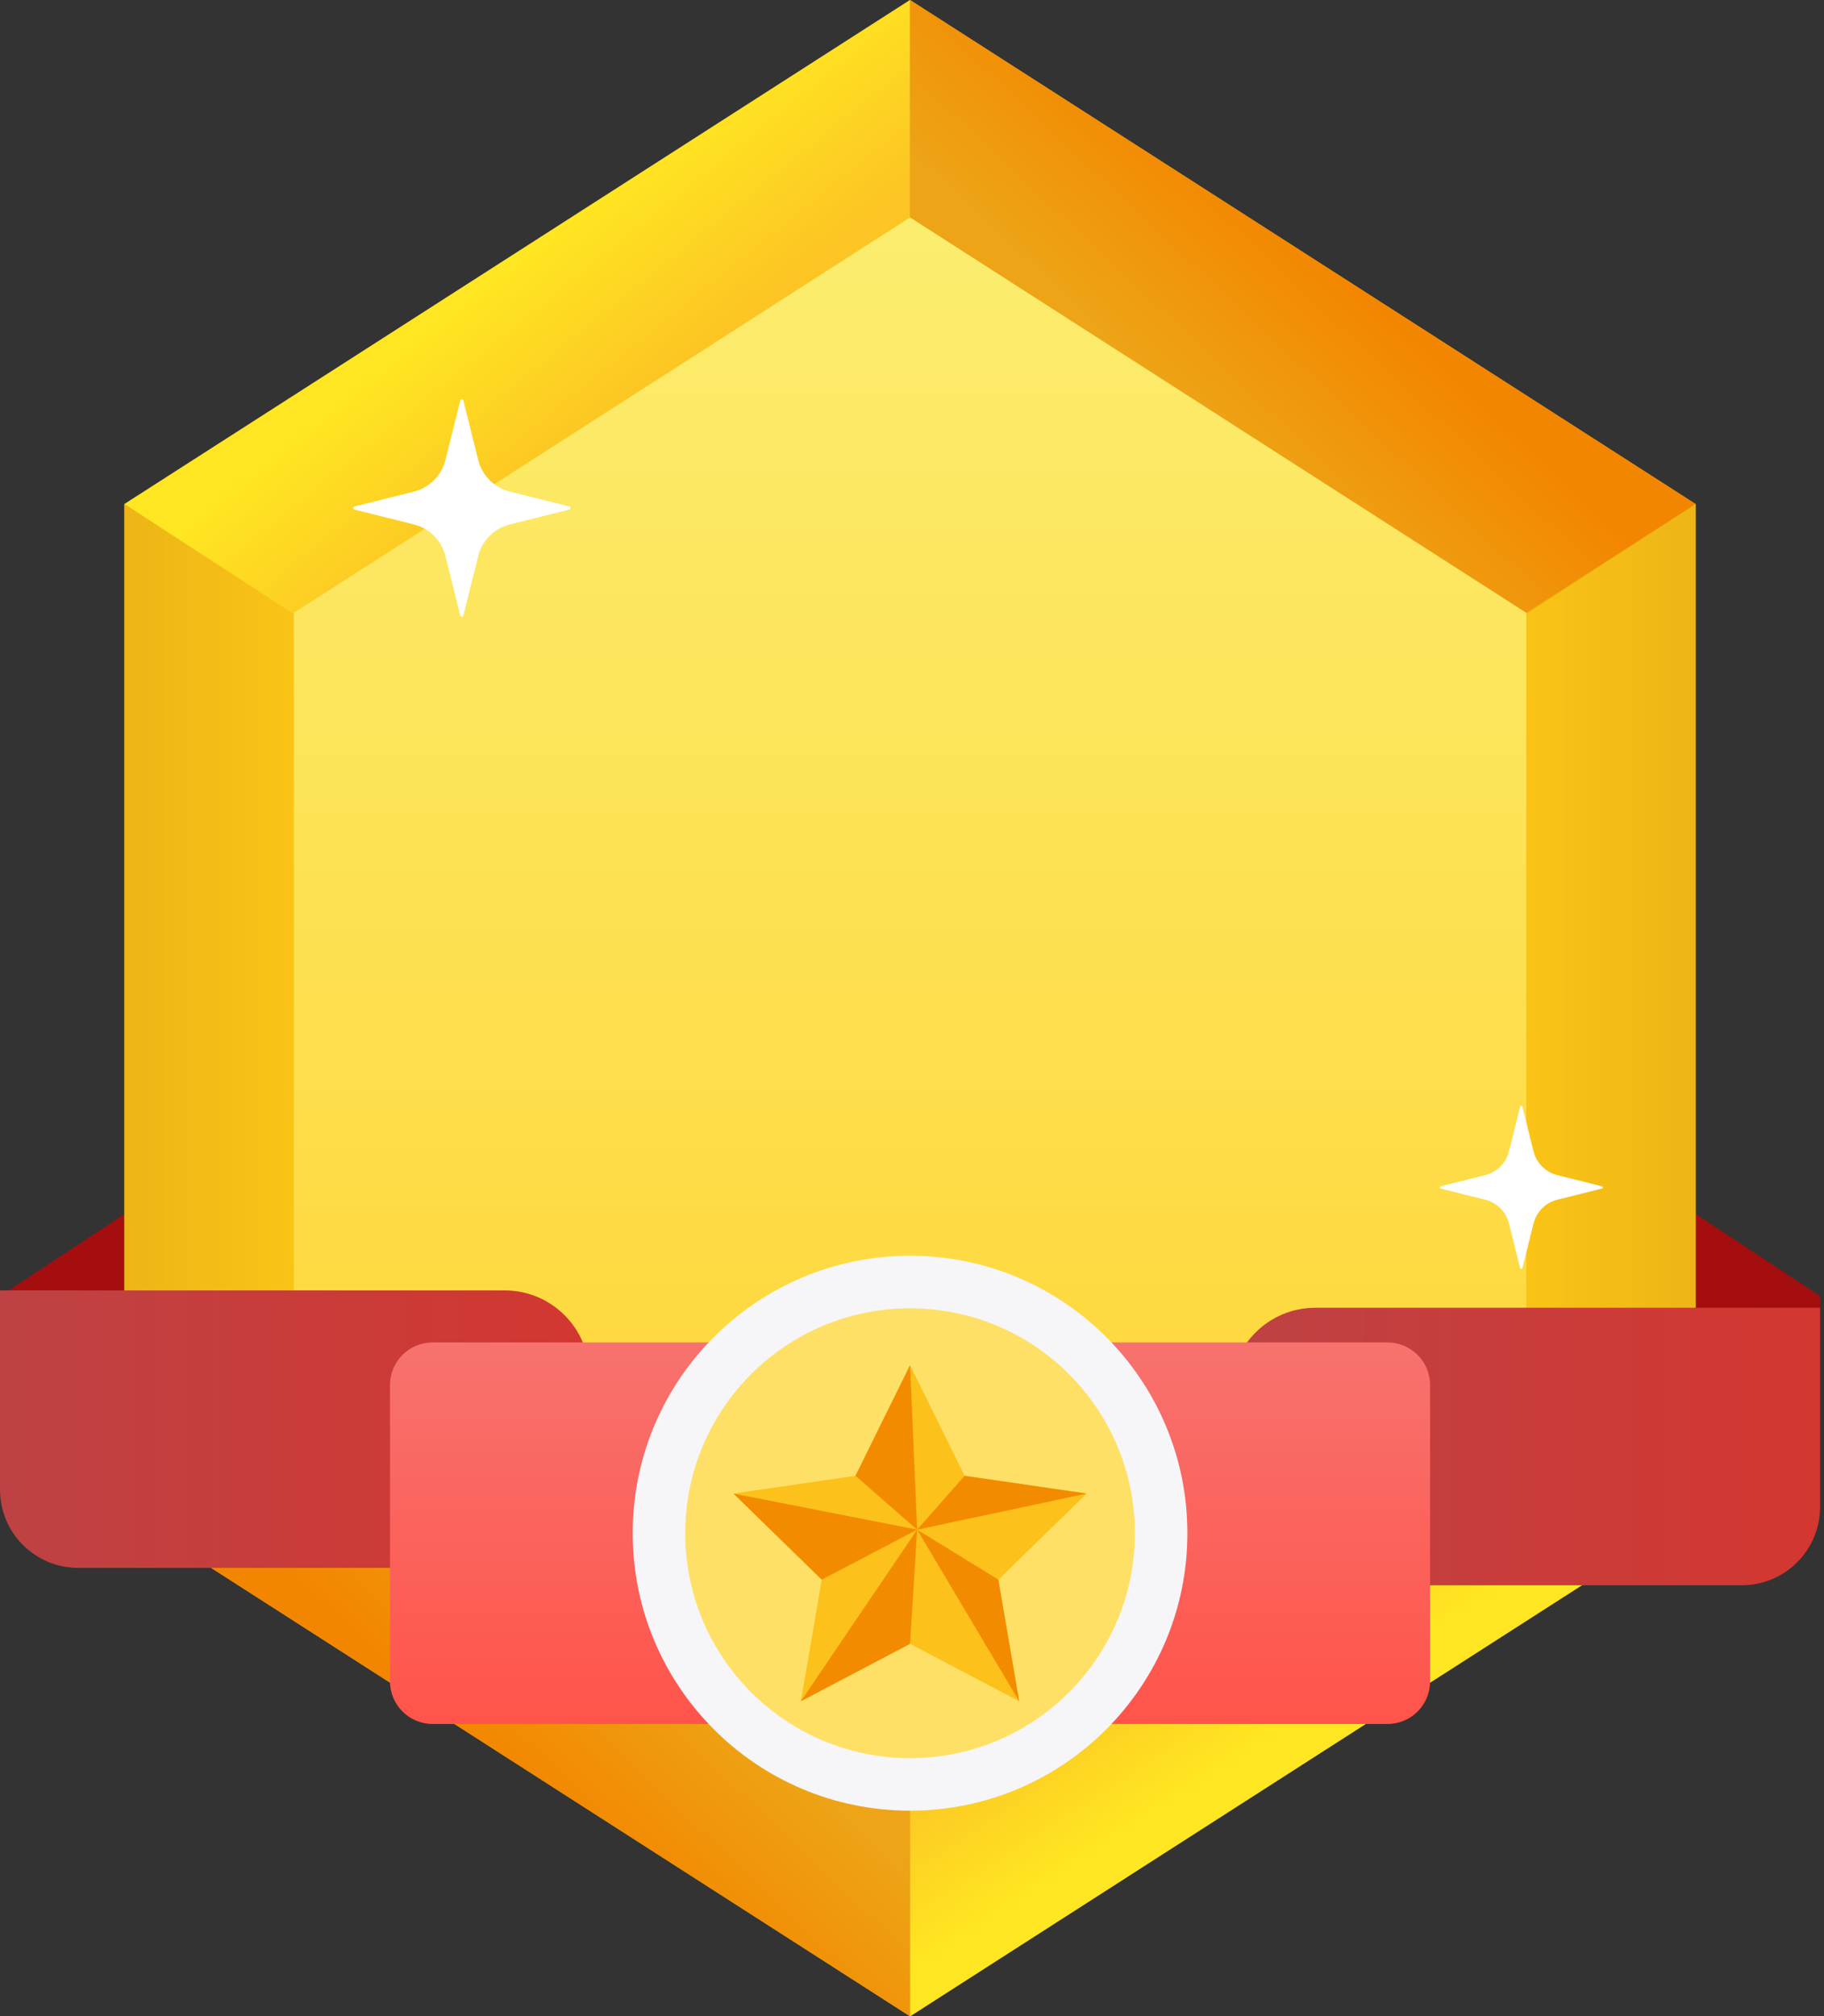 <svg width="181" height="200" viewBox="0 0 181 200" fill="none" xmlns="http://www.w3.org/2000/svg">
<rect x="0" y="0" width="181" height="200" fill="#333333" stroke="none"/>
<g clip-path="url(#clip0_1_153)">
<path d="M180.611 128.564L168.266 120.426V129.72L180.611 133.16V128.564Z" fill="#A50E0E"/>
<path d="M0 128.564L12.346 120.426V129.72L0 133.16V128.564Z" fill="#A50E0E"/>
<path d="M12.346 50V150L90.306 200L168.266 150V50L90.306 0L12.346 50Z" fill="#ECB20C"/>
<path d="M62.001 82.737L90.306 21.565V0L12.346 50L62.001 82.737Z" fill="url(#paint0_linear_1_153)"/>
<path d="M127.188 120.426L90.306 178.435V200L168.266 150L151.453 139.217L127.188 120.426Z" fill="url(#paint1_linear_1_153)"/>
<path d="M88.958 152.825L29.158 139.217L12.346 150L90.306 200V178.435L88.958 152.825Z" fill="url(#paint2_linear_1_153)"/>
<path d="M91.638 48.085L151.453 60.783L168.266 50L90.306 0V21.565L91.638 48.085Z" fill="url(#paint3_linear_1_153)"/>
<path d="M64.696 117.781L31.682 62.544L12.346 50V150L29.158 139.217L64.696 117.781Z" fill="url(#paint4_linear_1_153)"/>
<path d="M115.915 117.781L148.929 62.544L168.266 50V150L151.453 139.217L115.915 117.781Z" fill="url(#paint5_linear_1_153)"/>
<path d="M29.158 60.783V139.217L90.306 178.435L151.453 139.217V60.783L90.306 21.565L29.158 60.783Z" fill="url(#paint6_linear_1_153)"/>
<path d="M58.484 155.521H7.766C3.477 155.521 0 152.044 0 147.755V127.999H50.089C54.725 127.999 58.484 131.757 58.484 136.394V155.521Z" fill="url(#paint7_linear_1_153)"/>
<path d="M172.845 157.241H122.127V138.114C122.127 133.478 125.885 129.719 130.522 129.719H180.611V149.475C180.611 153.764 177.134 157.241 172.845 157.241Z" fill="url(#paint8_linear_1_153)"/>
<path d="M137.688 171.002H42.923C40.592 171.002 38.703 169.112 38.703 166.782V137.38C38.703 135.049 40.593 133.16 42.923 133.16H137.689C140.02 133.16 141.909 135.05 141.909 137.38V166.782C141.909 169.113 140.019 171.002 137.688 171.002Z" fill="url(#paint9_linear_1_153)"/>
<path d="M90.306 179.603C105.506 179.603 117.828 167.281 117.828 152.081C117.828 136.881 105.506 124.559 90.306 124.559C75.106 124.559 62.784 136.881 62.784 152.081C62.784 167.281 75.106 179.603 90.306 179.603Z" fill="#F6F6F8"/>
<path d="M90.306 174.391C102.627 174.391 112.616 164.402 112.616 152.081C112.616 139.76 102.627 129.771 90.306 129.771C77.984 129.771 67.996 139.76 67.996 152.081C67.996 164.402 77.984 174.391 90.306 174.391Z" fill="#FFE066"/>
<path d="M90.306 135.417L95.72 146.388L107.828 148.147L99.067 156.687L101.135 168.745L90.306 163.052L79.476 168.745L81.545 156.687L72.784 148.147L84.891 146.388L90.306 135.417Z" fill="#FCC11A"/>
<path d="M90.306 135.417L91.01 151.728L95.72 146.388L101.774 147.267L107.828 148.147L91.01 151.728L99.067 156.687L100.101 162.716L101.135 168.745L91.01 151.728L90.306 163.052L84.891 165.899L79.476 168.745L91.01 151.728L81.545 156.687L77.164 152.417L72.784 148.147L91.01 151.728L84.891 146.388L87.598 140.902L90.306 135.417Z" fill="#F38B00"/>
<path d="M45.979 61.053L47.454 55.152C47.643 54.395 48.035 53.703 48.587 53.151C49.139 52.599 49.831 52.207 50.588 52.018L56.489 50.543C56.648 50.503 56.648 50.277 56.489 50.238L50.588 48.763C49.831 48.574 49.139 48.182 48.587 47.63C48.035 47.078 47.643 46.386 47.454 45.629L45.979 39.728C45.939 39.569 45.713 39.569 45.674 39.728L44.199 45.629C44.01 46.386 43.618 47.078 43.066 47.63C42.514 48.182 41.822 48.574 41.065 48.763L35.164 50.238C35.005 50.278 35.005 50.504 35.164 50.543L41.065 52.018C41.822 52.207 42.514 52.599 43.066 53.151C43.618 53.703 44.01 54.395 44.199 55.152L45.674 61.053C45.714 61.212 45.94 61.212 45.979 61.053Z" fill="white"/>
<path d="M151.073 125.779L152.179 121.353C152.321 120.785 152.615 120.266 153.029 119.852C153.443 119.438 153.962 119.144 154.53 119.002L158.956 117.895C159.075 117.865 159.075 117.696 158.956 117.666L154.53 116.559C153.962 116.417 153.443 116.123 153.029 115.709C152.615 115.295 152.321 114.776 152.179 114.208L151.073 109.782C151.043 109.663 150.874 109.663 150.844 109.782L149.738 114.208C149.596 114.776 149.302 115.295 148.888 115.709C148.474 116.123 147.955 116.417 147.387 116.559L142.961 117.666C142.842 117.696 142.842 117.865 142.961 117.895L147.387 119.002C147.955 119.144 148.474 119.438 148.888 119.852C149.302 120.266 149.596 120.785 149.738 121.353L150.844 125.779C150.874 125.898 151.043 125.898 151.073 125.779Z" fill="white"/>
</g>
<defs>
<linearGradient id="paint0_linear_1_153" x1="51.572" y1="25.305" x2="63.194" y2="39.665" gradientUnits="userSpaceOnUse">
<stop stop-color="#FFE622"/>
<stop offset="1" stop-color="#FCC523"/>
</linearGradient>
<linearGradient id="paint1_linear_1_153" x1="126.877" y1="171.56" x2="118.483" y2="158.67" gradientUnits="userSpaceOnUse">
<stop stop-color="#FFE622"/>
<stop offset="1" stop-color="#FCC523"/>
</linearGradient>
<linearGradient id="paint2_linear_1_153" x1="50.269" y1="176.114" x2="64.252" y2="161.366" gradientUnits="userSpaceOnUse">
<stop stop-color="#F38600"/>
<stop offset="1" stop-color="#EDA416"/>
</linearGradient>
<linearGradient id="paint3_linear_1_153" x1="130.03" y1="24.252" x2="116.045" y2="39.181" gradientUnits="userSpaceOnUse">
<stop stop-color="#F38600"/>
<stop offset="1" stop-color="#EDA416"/>
</linearGradient>
<linearGradient id="paint4_linear_1_153" x1="12.346" y1="100" x2="31.604" y2="100" gradientUnits="userSpaceOnUse">
<stop stop-color="#EDB516"/>
<stop offset="1" stop-color="#FCC616"/>
</linearGradient>
<linearGradient id="paint5_linear_1_153" x1="168.266" y1="100" x2="149.007" y2="100" gradientUnits="userSpaceOnUse">
<stop stop-color="#EDB516"/>
<stop offset="1" stop-color="#FCC616"/>
</linearGradient>
<linearGradient id="paint6_linear_1_153" x1="90.306" y1="178.435" x2="90.306" y2="21.565" gradientUnits="userSpaceOnUse">
<stop stop-color="#FFD12D"/>
<stop offset="1" stop-color="#FCED6F"/>
</linearGradient>
<linearGradient id="paint7_linear_1_153" x1="0" y1="141.76" x2="58.484" y2="141.76" gradientUnits="userSpaceOnUse">
<stop stop-color="#BE4244"/>
<stop offset="1" stop-color="#D33730"/>
</linearGradient>
<linearGradient id="paint8_linear_1_153" x1="122.128" y1="143.48" x2="180.611" y2="143.48" gradientUnits="userSpaceOnUse">
<stop stop-color="#BE4244"/>
<stop offset="1" stop-color="#D33730"/>
</linearGradient>
<linearGradient id="paint9_linear_1_153" x1="90.306" y1="171.002" x2="90.306" y2="133.16" gradientUnits="userSpaceOnUse">
<stop stop-color="#FF544A"/>
<stop offset="1" stop-color="#F7726E"/>
</linearGradient>
<clipPath id="clip0_1_153">
<rect width="180.611" height="200" fill="white"/>
</clipPath>
</defs>
</svg>
